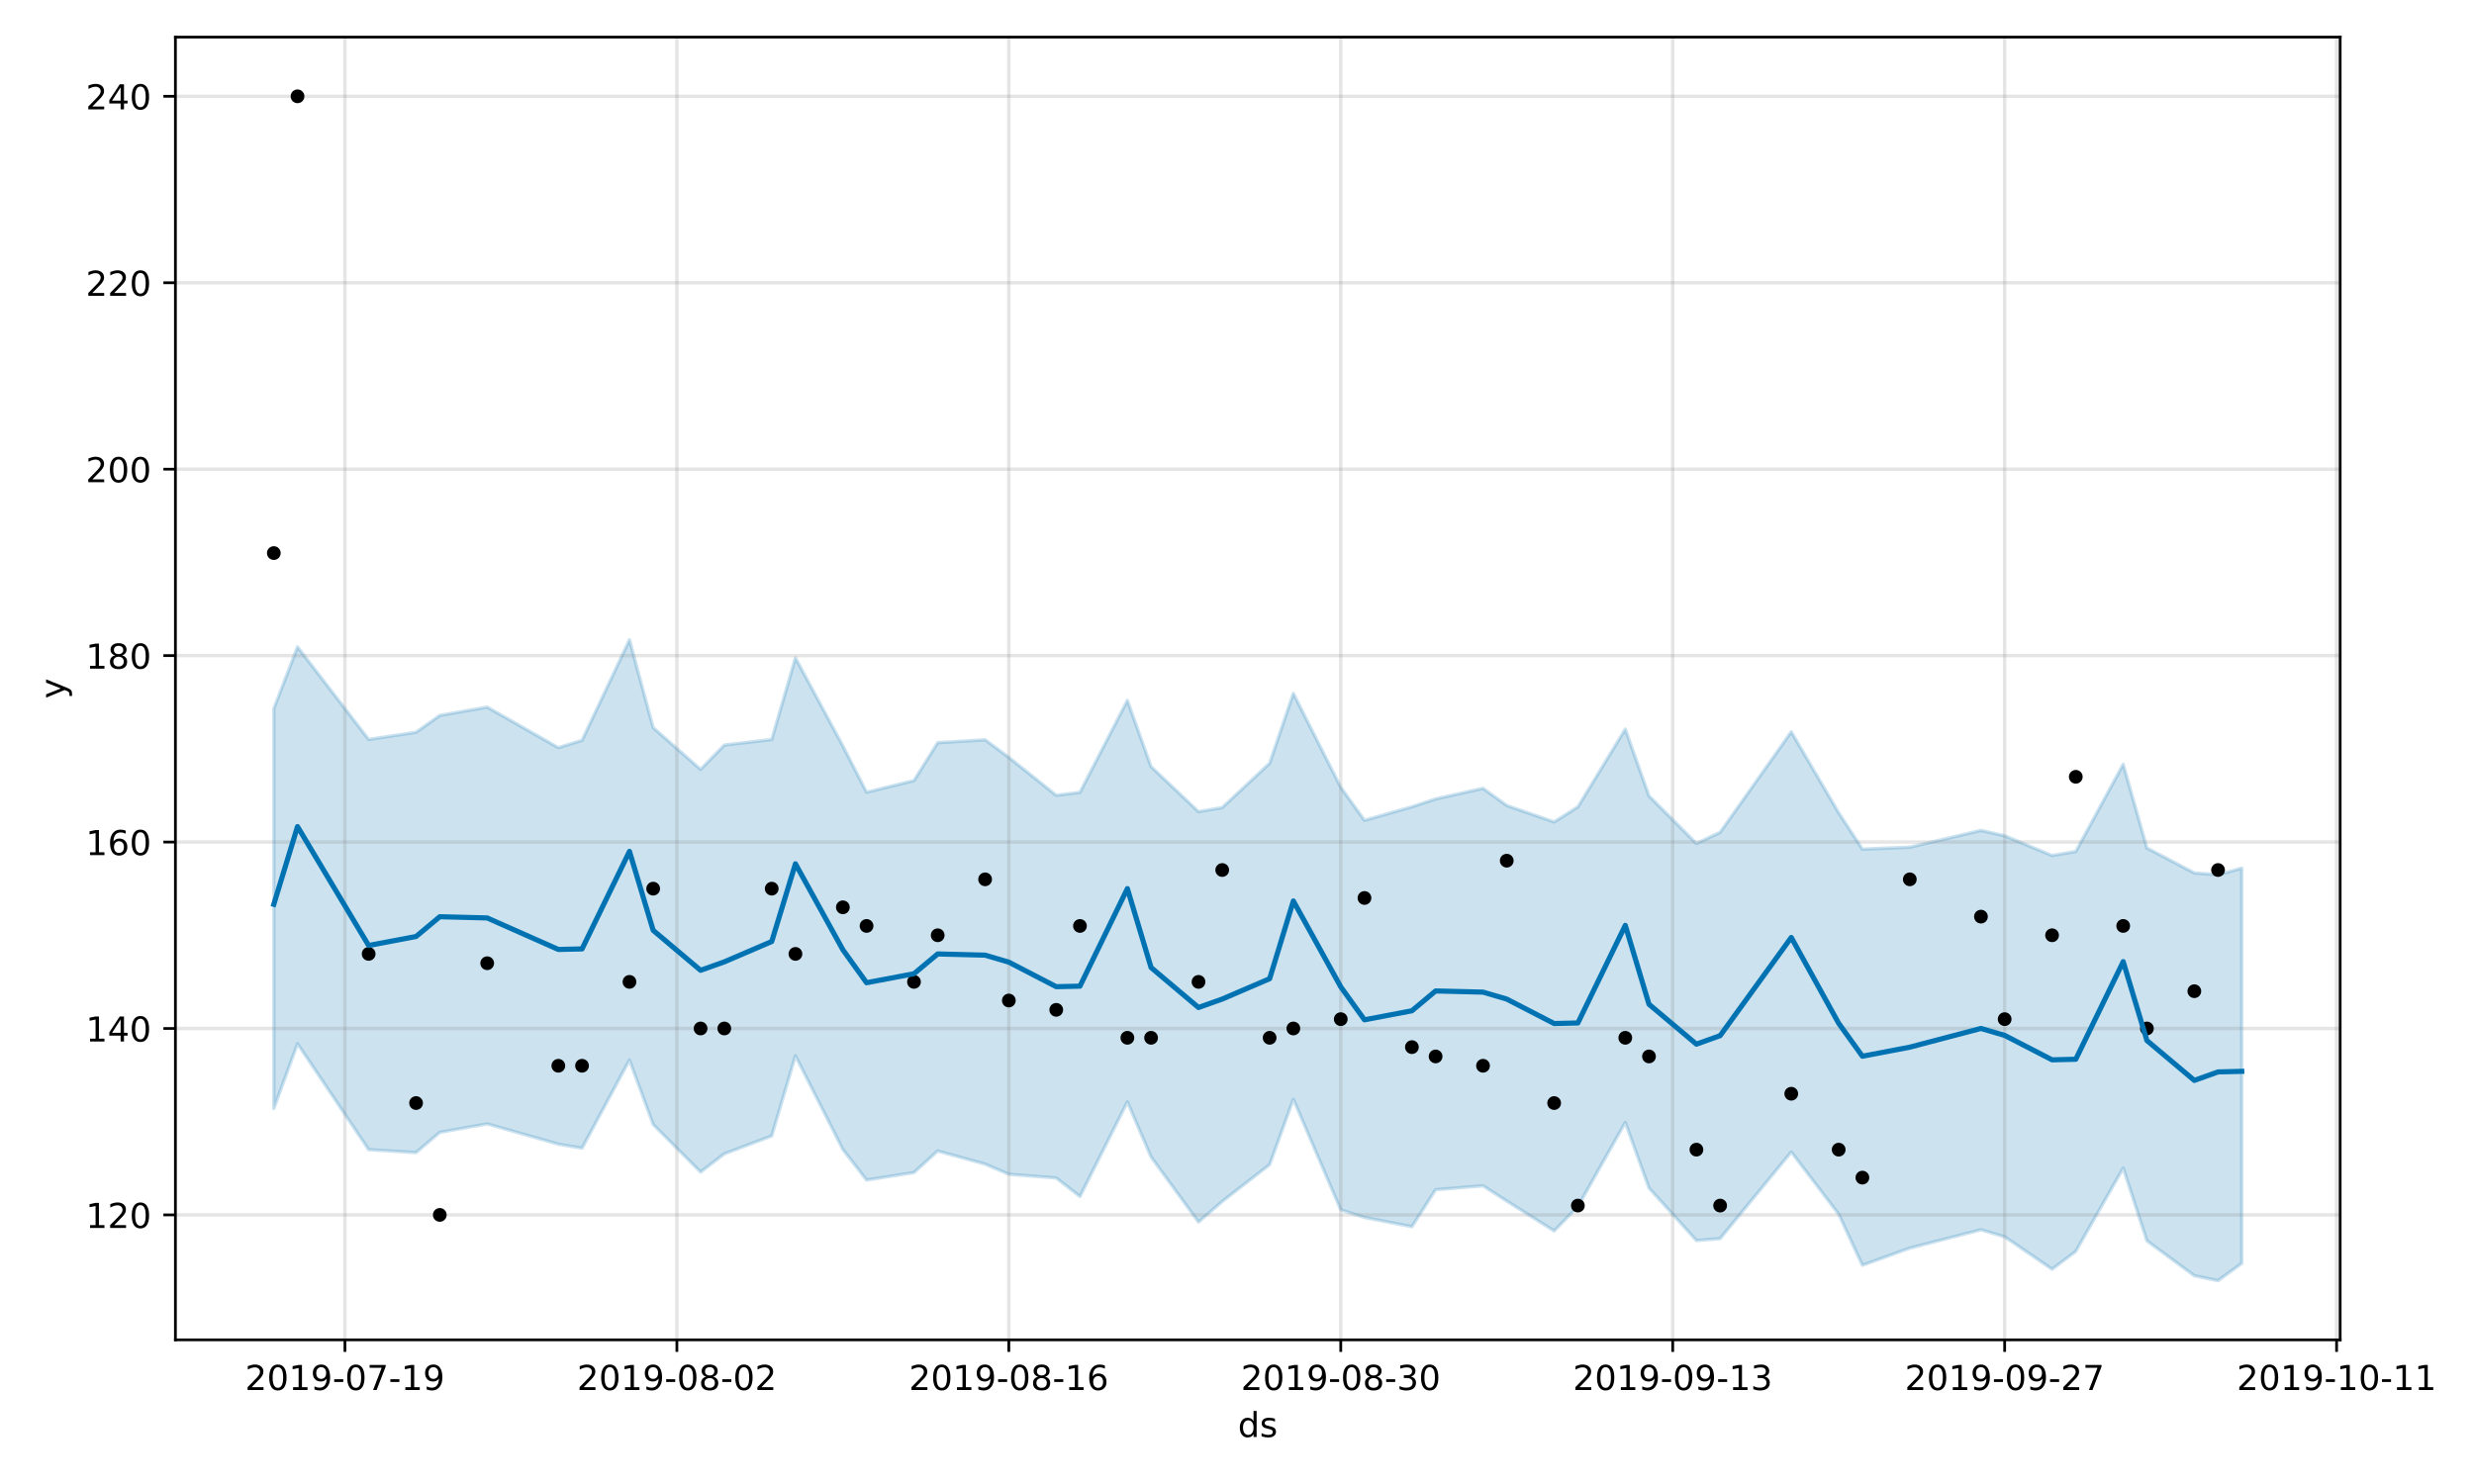 <?xml version="1.0" encoding="utf-8" standalone="no"?>
<!DOCTYPE svg PUBLIC "-//W3C//DTD SVG 1.1//EN"
  "http://www.w3.org/Graphics/SVG/1.1/DTD/svg11.dtd">
<!-- Created with matplotlib (https://matplotlib.org/) -->
<svg height="432pt" version="1.1" viewBox="0 0 720 432" width="720pt" xmlns="http://www.w3.org/2000/svg" xmlns:xlink="http://www.w3.org/1999/xlink">
 <defs>
  <style type="text/css">
*{stroke-linecap:butt;stroke-linejoin:round;}
  </style>
 </defs>
 <g id="figure_1">
  <g id="patch_1">
   <path d="M 0 432 
L 720 432 
L 720 0 
L 0 0 
z
" style="fill:#ffffff;"/>
  </g>
  <g id="axes_1">
   <g id="patch_2">
    <path d="M 51.05 390.04 
L 681.047 390.04 
L 681.047 10.8 
L 51.05 10.8 
z
" style="fill:#ffffff;"/>
   </g>
   <g id="PolyCollection_1">
    <defs>
     <path d="M 79.686 -225.701 
L 79.686 -109.311 
L 86.587 -128.158 
L 107.287 -97.334 
L 121.088 -96.481 
L 127.988 -102.36 
L 141.789 -104.833 
L 162.49 -98.928 
L 169.39 -97.758 
L 183.191 -123.416 
L 190.091 -104.647 
L 203.891 -90.817 
L 210.792 -96.109 
L 224.592 -101.331 
L 231.493 -124.649 
L 245.293 -97.382 
L 252.194 -88.491 
L 265.994 -90.661 
L 272.894 -96.938 
L 286.695 -93.129 
L 293.595 -90.168 
L 307.396 -89.085 
L 314.296 -83.702 
L 328.097 -111.225 
L 334.997 -95.184 
L 348.798 -76.267 
L 355.698 -82.25 
L 369.499 -92.973 
L 376.399 -111.992 
L 390.199 -79.81 
L 397.1 -77.593 
L 410.9 -74.901 
L 417.801 -85.668 
L 431.601 -86.803 
L 438.501 -82.373 
L 452.302 -73.669 
L 459.202 -80.745 
L 473.003 -105.248 
L 479.903 -86.163 
L 493.704 -70.879 
L 500.604 -71.436 
L 521.305 -96.656 
L 535.106 -78.544 
L 542.006 -63.683 
L 555.806 -68.672 
L 576.507 -74.007 
L 583.408 -71.965 
L 597.208 -62.529 
L 604.108 -67.732 
L 617.909 -91.957 
L 624.809 -70.795 
L 638.61 -60.624 
L 645.51 -59.198 
L 652.411 -64.226 
L 652.411 -179.263 
L 652.411 -179.263 
L 645.51 -177.356 
L 638.61 -177.875 
L 624.809 -185.147 
L 617.909 -209.513 
L 604.108 -184.124 
L 597.208 -182.955 
L 583.408 -188.7 
L 576.507 -190.262 
L 555.806 -185.375 
L 542.006 -184.811 
L 535.106 -195.391 
L 521.305 -218.961 
L 500.604 -189.704 
L 493.704 -186.452 
L 479.903 -200.297 
L 473.003 -219.75 
L 459.202 -197.113 
L 452.302 -192.725 
L 438.501 -197.513 
L 431.601 -202.511 
L 417.801 -199.422 
L 410.9 -197.135 
L 397.1 -193.204 
L 390.199 -202.812 
L 376.399 -230.144 
L 369.499 -209.814 
L 355.698 -196.905 
L 348.798 -195.722 
L 334.997 -208.816 
L 328.097 -228.11 
L 314.296 -201.341 
L 307.396 -200.479 
L 293.595 -211.529 
L 286.695 -216.639 
L 272.894 -215.8 
L 265.994 -204.767 
L 252.194 -201.375 
L 245.293 -214.857 
L 231.493 -240.487 
L 224.592 -216.728 
L 210.792 -215.118 
L 203.891 -208.028 
L 190.091 -220.175 
L 183.191 -245.734 
L 169.39 -216.485 
L 162.49 -214.353 
L 141.789 -226.152 
L 127.988 -223.74 
L 121.088 -218.834 
L 107.287 -216.756 
L 86.587 -243.677 
L 79.686 -225.701 
z
" id="m29631decfa" style="stroke:#0072b2;stroke-opacity:0.2;"/>
    </defs>
    <g clip-path="url(#p6febf52c9d)">
     <use style="fill:#0072b2;fill-opacity:0.2;stroke:#0072b2;stroke-opacity:0.2;" x="0" xlink:href="#m29631decfa" y="432"/>
    </g>
   </g>
   <g id="matplotlib.axis_1">
    <g id="xtick_1">
     <g id="line2d_1">
      <path clip-path="url(#p6febf52c9d)" d="M 100.387 390.04 
L 100.387 10.8 
" style="fill:none;stroke:#808080;stroke-linecap:square;stroke-opacity:0.2;"/>
     </g>
     <g id="line2d_2">
      <defs>
       <path d="M 0 0 
L 0 3.5 
" id="m2916751270" style="stroke:#000000;stroke-width:0.8;"/>
      </defs>
      <g>
       <use style="stroke:#000000;stroke-width:0.8;" x="100.387" xlink:href="#m2916751270" y="390.04"/>
      </g>
     </g>
     <g id="text_1">
      <!-- 2019-07-19 -->
      <defs>
       <path d="M 19.188 8.297 
L 53.609 8.297 
L 53.609 0 
L 7.328 0 
L 7.328 8.297 
Q 12.938 14.109 22.625 23.891 
Q 32.328 33.688 34.812 36.531 
Q 39.547 41.844 41.422 45.531 
Q 43.312 49.219 43.312 52.781 
Q 43.312 58.594 39.234 62.25 
Q 35.156 65.922 28.609 65.922 
Q 23.969 65.922 18.812 64.312 
Q 13.672 62.703 7.812 59.422 
L 7.812 69.391 
Q 13.766 71.781 18.938 73 
Q 24.125 74.219 28.422 74.219 
Q 39.75 74.219 46.484 68.547 
Q 53.219 62.891 53.219 53.422 
Q 53.219 48.922 51.531 44.891 
Q 49.859 40.875 45.406 35.406 
Q 44.188 33.984 37.641 27.219 
Q 31.109 20.453 19.188 8.297 
z
" id="DejaVuSans-50"/>
       <path d="M 31.781 66.406 
Q 24.172 66.406 20.328 58.906 
Q 16.5 51.422 16.5 36.375 
Q 16.5 21.391 20.328 13.891 
Q 24.172 6.391 31.781 6.391 
Q 39.453 6.391 43.281 13.891 
Q 47.125 21.391 47.125 36.375 
Q 47.125 51.422 43.281 58.906 
Q 39.453 66.406 31.781 66.406 
z
M 31.781 74.219 
Q 44.047 74.219 50.516 64.516 
Q 56.984 54.828 56.984 36.375 
Q 56.984 17.969 50.516 8.266 
Q 44.047 -1.422 31.781 -1.422 
Q 19.531 -1.422 13.062 8.266 
Q 6.594 17.969 6.594 36.375 
Q 6.594 54.828 13.062 64.516 
Q 19.531 74.219 31.781 74.219 
z
" id="DejaVuSans-48"/>
       <path d="M 12.406 8.297 
L 28.516 8.297 
L 28.516 63.922 
L 10.984 60.406 
L 10.984 69.391 
L 28.422 72.906 
L 38.281 72.906 
L 38.281 8.297 
L 54.391 8.297 
L 54.391 0 
L 12.406 0 
z
" id="DejaVuSans-49"/>
       <path d="M 10.984 1.516 
L 10.984 10.5 
Q 14.703 8.734 18.5 7.812 
Q 22.312 6.891 25.984 6.891 
Q 35.75 6.891 40.891 13.453 
Q 46.047 20.016 46.781 33.406 
Q 43.953 29.203 39.594 26.953 
Q 35.25 24.703 29.984 24.703 
Q 19.047 24.703 12.672 31.312 
Q 6.297 37.938 6.297 49.422 
Q 6.297 60.641 12.938 67.422 
Q 19.578 74.219 30.609 74.219 
Q 43.266 74.219 49.922 64.516 
Q 56.594 54.828 56.594 36.375 
Q 56.594 19.141 48.406 8.859 
Q 40.234 -1.422 26.422 -1.422 
Q 22.703 -1.422 18.891 -0.688 
Q 15.094 0.047 10.984 1.516 
z
M 30.609 32.422 
Q 37.25 32.422 41.125 36.953 
Q 45.016 41.5 45.016 49.422 
Q 45.016 57.281 41.125 61.844 
Q 37.25 66.406 30.609 66.406 
Q 23.969 66.406 20.094 61.844 
Q 16.219 57.281 16.219 49.422 
Q 16.219 41.5 20.094 36.953 
Q 23.969 32.422 30.609 32.422 
z
" id="DejaVuSans-57"/>
       <path d="M 4.891 31.391 
L 31.203 31.391 
L 31.203 23.391 
L 4.891 23.391 
z
" id="DejaVuSans-45"/>
       <path d="M 8.203 72.906 
L 55.078 72.906 
L 55.078 68.703 
L 28.609 0 
L 18.312 0 
L 43.219 64.594 
L 8.203 64.594 
z
" id="DejaVuSans-55"/>
      </defs>
      <g transform="translate(71.329 404.638)scale(0.1 -0.1)">
       <use xlink:href="#DejaVuSans-50"/>
       <use x="63.623" xlink:href="#DejaVuSans-48"/>
       <use x="127.246" xlink:href="#DejaVuSans-49"/>
       <use x="190.869" xlink:href="#DejaVuSans-57"/>
       <use x="254.492" xlink:href="#DejaVuSans-45"/>
       <use x="290.576" xlink:href="#DejaVuSans-48"/>
       <use x="354.199" xlink:href="#DejaVuSans-55"/>
       <use x="417.822" xlink:href="#DejaVuSans-45"/>
       <use x="453.906" xlink:href="#DejaVuSans-49"/>
       <use x="517.529" xlink:href="#DejaVuSans-57"/>
      </g>
     </g>
    </g>
    <g id="xtick_2">
     <g id="line2d_3">
      <path clip-path="url(#p6febf52c9d)" d="M 196.991 390.04 
L 196.991 10.8 
" style="fill:none;stroke:#808080;stroke-linecap:square;stroke-opacity:0.2;"/>
     </g>
     <g id="line2d_4">
      <g>
       <use style="stroke:#000000;stroke-width:0.8;" x="196.991" xlink:href="#m2916751270" y="390.04"/>
      </g>
     </g>
     <g id="text_2">
      <!-- 2019-08-02 -->
      <defs>
       <path d="M 31.781 34.625 
Q 24.75 34.625 20.719 30.859 
Q 16.703 27.094 16.703 20.516 
Q 16.703 13.922 20.719 10.156 
Q 24.75 6.391 31.781 6.391 
Q 38.812 6.391 42.859 10.172 
Q 46.922 13.969 46.922 20.516 
Q 46.922 27.094 42.891 30.859 
Q 38.875 34.625 31.781 34.625 
z
M 21.922 38.812 
Q 15.578 40.375 12.031 44.719 
Q 8.5 49.078 8.5 55.328 
Q 8.5 64.062 14.719 69.141 
Q 20.953 74.219 31.781 74.219 
Q 42.672 74.219 48.875 69.141 
Q 55.078 64.062 55.078 55.328 
Q 55.078 49.078 51.531 44.719 
Q 48 40.375 41.703 38.812 
Q 48.828 37.156 52.797 32.312 
Q 56.781 27.484 56.781 20.516 
Q 56.781 9.906 50.312 4.234 
Q 43.844 -1.422 31.781 -1.422 
Q 19.734 -1.422 13.25 4.234 
Q 6.781 9.906 6.781 20.516 
Q 6.781 27.484 10.781 32.312 
Q 14.797 37.156 21.922 38.812 
z
M 18.312 54.391 
Q 18.312 48.734 21.844 45.562 
Q 25.391 42.391 31.781 42.391 
Q 38.141 42.391 41.719 45.562 
Q 45.312 48.734 45.312 54.391 
Q 45.312 60.062 41.719 63.234 
Q 38.141 66.406 31.781 66.406 
Q 25.391 66.406 21.844 63.234 
Q 18.312 60.062 18.312 54.391 
z
" id="DejaVuSans-56"/>
      </defs>
      <g transform="translate(167.933 404.638)scale(0.1 -0.1)">
       <use xlink:href="#DejaVuSans-50"/>
       <use x="63.623" xlink:href="#DejaVuSans-48"/>
       <use x="127.246" xlink:href="#DejaVuSans-49"/>
       <use x="190.869" xlink:href="#DejaVuSans-57"/>
       <use x="254.492" xlink:href="#DejaVuSans-45"/>
       <use x="290.576" xlink:href="#DejaVuSans-48"/>
       <use x="354.199" xlink:href="#DejaVuSans-56"/>
       <use x="417.822" xlink:href="#DejaVuSans-45"/>
       <use x="453.906" xlink:href="#DejaVuSans-48"/>
       <use x="517.529" xlink:href="#DejaVuSans-50"/>
      </g>
     </g>
    </g>
    <g id="xtick_3">
     <g id="line2d_5">
      <path clip-path="url(#p6febf52c9d)" d="M 293.595 390.04 
L 293.595 10.8 
" style="fill:none;stroke:#808080;stroke-linecap:square;stroke-opacity:0.2;"/>
     </g>
     <g id="line2d_6">
      <g>
       <use style="stroke:#000000;stroke-width:0.8;" x="293.595" xlink:href="#m2916751270" y="390.04"/>
      </g>
     </g>
     <g id="text_3">
      <!-- 2019-08-16 -->
      <defs>
       <path d="M 33.016 40.375 
Q 26.375 40.375 22.484 35.828 
Q 18.609 31.297 18.609 23.391 
Q 18.609 15.531 22.484 10.953 
Q 26.375 6.391 33.016 6.391 
Q 39.656 6.391 43.531 10.953 
Q 47.406 15.531 47.406 23.391 
Q 47.406 31.297 43.531 35.828 
Q 39.656 40.375 33.016 40.375 
z
M 52.594 71.297 
L 52.594 62.312 
Q 48.875 64.062 45.094 64.984 
Q 41.312 65.922 37.594 65.922 
Q 27.828 65.922 22.672 59.328 
Q 17.531 52.734 16.797 39.406 
Q 19.672 43.656 24.016 45.922 
Q 28.375 48.188 33.594 48.188 
Q 44.578 48.188 50.953 41.516 
Q 57.328 34.859 57.328 23.391 
Q 57.328 12.156 50.688 5.359 
Q 44.047 -1.422 33.016 -1.422 
Q 20.359 -1.422 13.672 8.266 
Q 6.984 17.969 6.984 36.375 
Q 6.984 53.656 15.188 63.938 
Q 23.391 74.219 37.203 74.219 
Q 40.922 74.219 44.703 73.484 
Q 48.484 72.75 52.594 71.297 
z
" id="DejaVuSans-54"/>
      </defs>
      <g transform="translate(264.537 404.638)scale(0.1 -0.1)">
       <use xlink:href="#DejaVuSans-50"/>
       <use x="63.623" xlink:href="#DejaVuSans-48"/>
       <use x="127.246" xlink:href="#DejaVuSans-49"/>
       <use x="190.869" xlink:href="#DejaVuSans-57"/>
       <use x="254.492" xlink:href="#DejaVuSans-45"/>
       <use x="290.576" xlink:href="#DejaVuSans-48"/>
       <use x="354.199" xlink:href="#DejaVuSans-56"/>
       <use x="417.822" xlink:href="#DejaVuSans-45"/>
       <use x="453.906" xlink:href="#DejaVuSans-49"/>
       <use x="517.529" xlink:href="#DejaVuSans-54"/>
      </g>
     </g>
    </g>
    <g id="xtick_4">
     <g id="line2d_7">
      <path clip-path="url(#p6febf52c9d)" d="M 390.199 390.04 
L 390.199 10.8 
" style="fill:none;stroke:#808080;stroke-linecap:square;stroke-opacity:0.2;"/>
     </g>
     <g id="line2d_8">
      <g>
       <use style="stroke:#000000;stroke-width:0.8;" x="390.199" xlink:href="#m2916751270" y="390.04"/>
      </g>
     </g>
     <g id="text_4">
      <!-- 2019-08-30 -->
      <defs>
       <path d="M 40.578 39.312 
Q 47.656 37.797 51.625 33 
Q 55.609 28.219 55.609 21.188 
Q 55.609 10.406 48.188 4.484 
Q 40.766 -1.422 27.094 -1.422 
Q 22.516 -1.422 17.656 -0.516 
Q 12.797 0.391 7.625 2.203 
L 7.625 11.719 
Q 11.719 9.328 16.594 8.109 
Q 21.484 6.891 26.812 6.891 
Q 36.078 6.891 40.938 10.547 
Q 45.797 14.203 45.797 21.188 
Q 45.797 27.641 41.281 31.266 
Q 36.766 34.906 28.719 34.906 
L 20.219 34.906 
L 20.219 43.016 
L 29.109 43.016 
Q 36.375 43.016 40.234 45.922 
Q 44.094 48.828 44.094 54.297 
Q 44.094 59.906 40.109 62.906 
Q 36.141 65.922 28.719 65.922 
Q 24.656 65.922 20.016 65.031 
Q 15.375 64.156 9.812 62.312 
L 9.812 71.094 
Q 15.438 72.656 20.344 73.438 
Q 25.25 74.219 29.594 74.219 
Q 40.828 74.219 47.359 69.109 
Q 53.906 64.016 53.906 55.328 
Q 53.906 49.266 50.438 45.094 
Q 46.969 40.922 40.578 39.312 
z
" id="DejaVuSans-51"/>
      </defs>
      <g transform="translate(361.142 404.638)scale(0.1 -0.1)">
       <use xlink:href="#DejaVuSans-50"/>
       <use x="63.623" xlink:href="#DejaVuSans-48"/>
       <use x="127.246" xlink:href="#DejaVuSans-49"/>
       <use x="190.869" xlink:href="#DejaVuSans-57"/>
       <use x="254.492" xlink:href="#DejaVuSans-45"/>
       <use x="290.576" xlink:href="#DejaVuSans-48"/>
       <use x="354.199" xlink:href="#DejaVuSans-56"/>
       <use x="417.822" xlink:href="#DejaVuSans-45"/>
       <use x="453.906" xlink:href="#DejaVuSans-51"/>
       <use x="517.529" xlink:href="#DejaVuSans-48"/>
      </g>
     </g>
    </g>
    <g id="xtick_5">
     <g id="line2d_9">
      <path clip-path="url(#p6febf52c9d)" d="M 486.804 390.04 
L 486.804 10.8 
" style="fill:none;stroke:#808080;stroke-linecap:square;stroke-opacity:0.2;"/>
     </g>
     <g id="line2d_10">
      <g>
       <use style="stroke:#000000;stroke-width:0.8;" x="486.804" xlink:href="#m2916751270" y="390.04"/>
      </g>
     </g>
     <g id="text_5">
      <!-- 2019-09-13 -->
      <g transform="translate(457.746 404.638)scale(0.1 -0.1)">
       <use xlink:href="#DejaVuSans-50"/>
       <use x="63.623" xlink:href="#DejaVuSans-48"/>
       <use x="127.246" xlink:href="#DejaVuSans-49"/>
       <use x="190.869" xlink:href="#DejaVuSans-57"/>
       <use x="254.492" xlink:href="#DejaVuSans-45"/>
       <use x="290.576" xlink:href="#DejaVuSans-48"/>
       <use x="354.199" xlink:href="#DejaVuSans-57"/>
       <use x="417.822" xlink:href="#DejaVuSans-45"/>
       <use x="453.906" xlink:href="#DejaVuSans-49"/>
       <use x="517.529" xlink:href="#DejaVuSans-51"/>
      </g>
     </g>
    </g>
    <g id="xtick_6">
     <g id="line2d_11">
      <path clip-path="url(#p6febf52c9d)" d="M 583.408 390.04 
L 583.408 10.8 
" style="fill:none;stroke:#808080;stroke-linecap:square;stroke-opacity:0.2;"/>
     </g>
     <g id="line2d_12">
      <g>
       <use style="stroke:#000000;stroke-width:0.8;" x="583.408" xlink:href="#m2916751270" y="390.04"/>
      </g>
     </g>
     <g id="text_6">
      <!-- 2019-09-27 -->
      <g transform="translate(554.35 404.638)scale(0.1 -0.1)">
       <use xlink:href="#DejaVuSans-50"/>
       <use x="63.623" xlink:href="#DejaVuSans-48"/>
       <use x="127.246" xlink:href="#DejaVuSans-49"/>
       <use x="190.869" xlink:href="#DejaVuSans-57"/>
       <use x="254.492" xlink:href="#DejaVuSans-45"/>
       <use x="290.576" xlink:href="#DejaVuSans-48"/>
       <use x="354.199" xlink:href="#DejaVuSans-57"/>
       <use x="417.822" xlink:href="#DejaVuSans-45"/>
       <use x="453.906" xlink:href="#DejaVuSans-50"/>
       <use x="517.529" xlink:href="#DejaVuSans-55"/>
      </g>
     </g>
    </g>
    <g id="xtick_7">
     <g id="line2d_13">
      <path clip-path="url(#p6febf52c9d)" d="M 680.012 390.04 
L 680.012 10.8 
" style="fill:none;stroke:#808080;stroke-linecap:square;stroke-opacity:0.2;"/>
     </g>
     <g id="line2d_14">
      <g>
       <use style="stroke:#000000;stroke-width:0.8;" x="680.012" xlink:href="#m2916751270" y="390.04"/>
      </g>
     </g>
     <g id="text_7">
      <!-- 2019-10-11 -->
      <g transform="translate(650.954 404.638)scale(0.1 -0.1)">
       <use xlink:href="#DejaVuSans-50"/>
       <use x="63.623" xlink:href="#DejaVuSans-48"/>
       <use x="127.246" xlink:href="#DejaVuSans-49"/>
       <use x="190.869" xlink:href="#DejaVuSans-57"/>
       <use x="254.492" xlink:href="#DejaVuSans-45"/>
       <use x="290.576" xlink:href="#DejaVuSans-49"/>
       <use x="354.199" xlink:href="#DejaVuSans-48"/>
       <use x="417.822" xlink:href="#DejaVuSans-45"/>
       <use x="453.906" xlink:href="#DejaVuSans-49"/>
       <use x="517.529" xlink:href="#DejaVuSans-49"/>
      </g>
     </g>
    </g>
    <g id="text_8">
     <!-- ds -->
     <defs>
      <path d="M 45.406 46.391 
L 45.406 75.984 
L 54.391 75.984 
L 54.391 0 
L 45.406 0 
L 45.406 8.203 
Q 42.578 3.328 38.25 0.953 
Q 33.938 -1.422 27.875 -1.422 
Q 17.969 -1.422 11.734 6.484 
Q 5.516 14.406 5.516 27.297 
Q 5.516 40.188 11.734 48.094 
Q 17.969 56 27.875 56 
Q 33.938 56 38.25 53.625 
Q 42.578 51.266 45.406 46.391 
z
M 14.797 27.297 
Q 14.797 17.391 18.875 11.75 
Q 22.953 6.109 30.078 6.109 
Q 37.203 6.109 41.297 11.75 
Q 45.406 17.391 45.406 27.297 
Q 45.406 37.203 41.297 42.844 
Q 37.203 48.484 30.078 48.484 
Q 22.953 48.484 18.875 42.844 
Q 14.797 37.203 14.797 27.297 
z
" id="DejaVuSans-100"/>
      <path d="M 44.281 53.078 
L 44.281 44.578 
Q 40.484 46.531 36.375 47.5 
Q 32.281 48.484 27.875 48.484 
Q 21.188 48.484 17.844 46.438 
Q 14.5 44.391 14.5 40.281 
Q 14.5 37.156 16.891 35.375 
Q 19.281 33.594 26.516 31.984 
L 29.594 31.297 
Q 39.156 29.25 43.188 25.516 
Q 47.219 21.781 47.219 15.094 
Q 47.219 7.469 41.188 3.016 
Q 35.156 -1.422 24.609 -1.422 
Q 20.219 -1.422 15.453 -0.562 
Q 10.688 0.297 5.422 2 
L 5.422 11.281 
Q 10.406 8.688 15.234 7.391 
Q 20.062 6.109 24.812 6.109 
Q 31.156 6.109 34.562 8.281 
Q 37.984 10.453 37.984 14.406 
Q 37.984 18.062 35.516 20.016 
Q 33.062 21.969 24.703 23.781 
L 21.578 24.516 
Q 13.234 26.266 9.516 29.906 
Q 5.812 33.547 5.812 39.891 
Q 5.812 47.609 11.281 51.797 
Q 16.75 56 26.812 56 
Q 31.781 56 36.172 55.266 
Q 40.578 54.547 44.281 53.078 
z
" id="DejaVuSans-115"/>
     </defs>
     <g transform="translate(360.269 418.317)scale(0.1 -0.1)">
      <use xlink:href="#DejaVuSans-100"/>
      <use x="63.477" xlink:href="#DejaVuSans-115"/>
     </g>
    </g>
   </g>
   <g id="matplotlib.axis_2">
    <g id="ytick_1">
     <g id="line2d_15">
      <path clip-path="url(#p6febf52c9d)" d="M 51.05 353.666 
L 681.047 353.666 
" style="fill:none;stroke:#808080;stroke-linecap:square;stroke-opacity:0.2;"/>
     </g>
     <g id="line2d_16">
      <defs>
       <path d="M 0 0 
L -3.5 0 
" id="m16e7b6e773" style="stroke:#000000;stroke-width:0.8;"/>
      </defs>
      <g>
       <use style="stroke:#000000;stroke-width:0.8;" x="51.05" xlink:href="#m16e7b6e773" y="353.666"/>
      </g>
     </g>
     <g id="text_9">
      <!-- 120 -->
      <g transform="translate(24.962 357.465)scale(0.1 -0.1)">
       <use xlink:href="#DejaVuSans-49"/>
       <use x="63.623" xlink:href="#DejaVuSans-50"/>
       <use x="127.246" xlink:href="#DejaVuSans-48"/>
      </g>
     </g>
    </g>
    <g id="ytick_2">
     <g id="line2d_17">
      <path clip-path="url(#p6febf52c9d)" d="M 51.05 299.395 
L 681.047 299.395 
" style="fill:none;stroke:#808080;stroke-linecap:square;stroke-opacity:0.2;"/>
     </g>
     <g id="line2d_18">
      <g>
       <use style="stroke:#000000;stroke-width:0.8;" x="51.05" xlink:href="#m16e7b6e773" y="299.395"/>
      </g>
     </g>
     <g id="text_10">
      <!-- 140 -->
      <defs>
       <path d="M 37.797 64.312 
L 12.891 25.391 
L 37.797 25.391 
z
M 35.203 72.906 
L 47.609 72.906 
L 47.609 25.391 
L 58.016 25.391 
L 58.016 17.188 
L 47.609 17.188 
L 47.609 0 
L 37.797 0 
L 37.797 17.188 
L 4.891 17.188 
L 4.891 26.703 
z
" id="DejaVuSans-52"/>
      </defs>
      <g transform="translate(24.962 303.194)scale(0.1 -0.1)">
       <use xlink:href="#DejaVuSans-49"/>
       <use x="63.623" xlink:href="#DejaVuSans-52"/>
       <use x="127.246" xlink:href="#DejaVuSans-48"/>
      </g>
     </g>
    </g>
    <g id="ytick_3">
     <g id="line2d_19">
      <path clip-path="url(#p6febf52c9d)" d="M 51.05 245.123 
L 681.047 245.123 
" style="fill:none;stroke:#808080;stroke-linecap:square;stroke-opacity:0.2;"/>
     </g>
     <g id="line2d_20">
      <g>
       <use style="stroke:#000000;stroke-width:0.8;" x="51.05" xlink:href="#m16e7b6e773" y="245.123"/>
      </g>
     </g>
     <g id="text_11">
      <!-- 160 -->
      <g transform="translate(24.962 248.923)scale(0.1 -0.1)">
       <use xlink:href="#DejaVuSans-49"/>
       <use x="63.623" xlink:href="#DejaVuSans-54"/>
       <use x="127.246" xlink:href="#DejaVuSans-48"/>
      </g>
     </g>
    </g>
    <g id="ytick_4">
     <g id="line2d_21">
      <path clip-path="url(#p6febf52c9d)" d="M 51.05 190.852 
L 681.047 190.852 
" style="fill:none;stroke:#808080;stroke-linecap:square;stroke-opacity:0.2;"/>
     </g>
     <g id="line2d_22">
      <g>
       <use style="stroke:#000000;stroke-width:0.8;" x="51.05" xlink:href="#m16e7b6e773" y="190.852"/>
      </g>
     </g>
     <g id="text_12">
      <!-- 180 -->
      <g transform="translate(24.962 194.651)scale(0.1 -0.1)">
       <use xlink:href="#DejaVuSans-49"/>
       <use x="63.623" xlink:href="#DejaVuSans-56"/>
       <use x="127.246" xlink:href="#DejaVuSans-48"/>
      </g>
     </g>
    </g>
    <g id="ytick_5">
     <g id="line2d_23">
      <path clip-path="url(#p6febf52c9d)" d="M 51.05 136.581 
L 681.047 136.581 
" style="fill:none;stroke:#808080;stroke-linecap:square;stroke-opacity:0.2;"/>
     </g>
     <g id="line2d_24">
      <g>
       <use style="stroke:#000000;stroke-width:0.8;" x="51.05" xlink:href="#m16e7b6e773" y="136.581"/>
      </g>
     </g>
     <g id="text_13">
      <!-- 200 -->
      <g transform="translate(24.962 140.38)scale(0.1 -0.1)">
       <use xlink:href="#DejaVuSans-50"/>
       <use x="63.623" xlink:href="#DejaVuSans-48"/>
       <use x="127.246" xlink:href="#DejaVuSans-48"/>
      </g>
     </g>
    </g>
    <g id="ytick_6">
     <g id="line2d_25">
      <path clip-path="url(#p6febf52c9d)" d="M 51.05 82.309 
L 681.047 82.309 
" style="fill:none;stroke:#808080;stroke-linecap:square;stroke-opacity:0.2;"/>
     </g>
     <g id="line2d_26">
      <g>
       <use style="stroke:#000000;stroke-width:0.8;" x="51.05" xlink:href="#m16e7b6e773" y="82.309"/>
      </g>
     </g>
     <g id="text_14">
      <!-- 220 -->
      <g transform="translate(24.962 86.109)scale(0.1 -0.1)">
       <use xlink:href="#DejaVuSans-50"/>
       <use x="63.623" xlink:href="#DejaVuSans-50"/>
       <use x="127.246" xlink:href="#DejaVuSans-48"/>
      </g>
     </g>
    </g>
    <g id="ytick_7">
     <g id="line2d_27">
      <path clip-path="url(#p6febf52c9d)" d="M 51.05 28.038 
L 681.047 28.038 
" style="fill:none;stroke:#808080;stroke-linecap:square;stroke-opacity:0.2;"/>
     </g>
     <g id="line2d_28">
      <g>
       <use style="stroke:#000000;stroke-width:0.8;" x="51.05" xlink:href="#m16e7b6e773" y="28.038"/>
      </g>
     </g>
     <g id="text_15">
      <!-- 240 -->
      <g transform="translate(24.962 31.837)scale(0.1 -0.1)">
       <use xlink:href="#DejaVuSans-50"/>
       <use x="63.623" xlink:href="#DejaVuSans-52"/>
       <use x="127.246" xlink:href="#DejaVuSans-48"/>
      </g>
     </g>
    </g>
    <g id="text_16">
     <!-- y -->
     <defs>
      <path d="M 32.172 -5.078 
Q 28.375 -14.844 24.75 -17.812 
Q 21.141 -20.797 15.094 -20.797 
L 7.906 -20.797 
L 7.906 -13.281 
L 13.188 -13.281 
Q 16.891 -13.281 18.938 -11.516 
Q 21 -9.766 23.484 -3.219 
L 25.094 0.875 
L 2.984 54.688 
L 12.5 54.688 
L 29.594 11.922 
L 46.688 54.688 
L 56.203 54.688 
z
" id="DejaVuSans-121"/>
     </defs>
     <g transform="translate(18.883 203.379)rotate(-90)scale(0.1 -0.1)">
      <use xlink:href="#DejaVuSans-121"/>
     </g>
    </g>
   </g>
   <g id="line2d_29">
    <defs>
     <path d="M 0 1.5 
C 0.398 1.5 0.779 1.342 1.061 1.061 
C 1.342 0.779 1.5 0.398 1.5 0 
C 1.5 -0.398 1.342 -0.779 1.061 -1.061 
C 0.779 -1.342 0.398 -1.5 0 -1.5 
C -0.398 -1.5 -0.779 -1.342 -1.061 -1.061 
C -1.342 -0.779 -1.5 -0.398 -1.5 0 
C -1.5 0.398 -1.342 0.779 -1.061 1.061 
C -0.779 1.342 -0.398 1.5 0 1.5 
z
" id="m949a74ef15" style="stroke:#000000;"/>
    </defs>
    <g clip-path="url(#p6febf52c9d)">
     <use style="stroke:#000000;" x="79.686" xlink:href="#m949a74ef15" y="161.003"/>
     <use style="stroke:#000000;" x="86.587" xlink:href="#m949a74ef15" y="28.038"/>
     <use style="stroke:#000000;" x="107.287" xlink:href="#m949a74ef15" y="277.686"/>
     <use style="stroke:#000000;" x="121.088" xlink:href="#m949a74ef15" y="321.103"/>
     <use style="stroke:#000000;" x="127.988" xlink:href="#m949a74ef15" y="353.666"/>
     <use style="stroke:#000000;" x="141.789" xlink:href="#m949a74ef15" y="280.4"/>
     <use style="stroke:#000000;" x="162.49" xlink:href="#m949a74ef15" y="310.249"/>
     <use style="stroke:#000000;" x="169.39" xlink:href="#m949a74ef15" y="310.249"/>
     <use style="stroke:#000000;" x="183.191" xlink:href="#m949a74ef15" y="285.827"/>
     <use style="stroke:#000000;" x="190.091" xlink:href="#m949a74ef15" y="258.691"/>
     <use style="stroke:#000000;" x="203.891" xlink:href="#m949a74ef15" y="299.395"/>
     <use style="stroke:#000000;" x="210.792" xlink:href="#m949a74ef15" y="299.395"/>
     <use style="stroke:#000000;" x="224.592" xlink:href="#m949a74ef15" y="258.691"/>
     <use style="stroke:#000000;" x="231.493" xlink:href="#m949a74ef15" y="277.686"/>
     <use style="stroke:#000000;" x="245.293" xlink:href="#m949a74ef15" y="264.118"/>
     <use style="stroke:#000000;" x="252.194" xlink:href="#m949a74ef15" y="269.545"/>
     <use style="stroke:#000000;" x="265.994" xlink:href="#m949a74ef15" y="285.827"/>
     <use style="stroke:#000000;" x="272.894" xlink:href="#m949a74ef15" y="272.259"/>
     <use style="stroke:#000000;" x="286.695" xlink:href="#m949a74ef15" y="255.978"/>
     <use style="stroke:#000000;" x="293.595" xlink:href="#m949a74ef15" y="291.254"/>
     <use style="stroke:#000000;" x="307.396" xlink:href="#m949a74ef15" y="293.967"/>
     <use style="stroke:#000000;" x="314.296" xlink:href="#m949a74ef15" y="269.545"/>
     <use style="stroke:#000000;" x="328.097" xlink:href="#m949a74ef15" y="302.108"/>
     <use style="stroke:#000000;" x="334.997" xlink:href="#m949a74ef15" y="302.108"/>
     <use style="stroke:#000000;" x="348.798" xlink:href="#m949a74ef15" y="285.827"/>
     <use style="stroke:#000000;" x="355.698" xlink:href="#m949a74ef15" y="253.264"/>
     <use style="stroke:#000000;" x="369.499" xlink:href="#m949a74ef15" y="302.108"/>
     <use style="stroke:#000000;" x="376.399" xlink:href="#m949a74ef15" y="299.395"/>
     <use style="stroke:#000000;" x="390.199" xlink:href="#m949a74ef15" y="296.681"/>
     <use style="stroke:#000000;" x="397.1" xlink:href="#m949a74ef15" y="261.405"/>
     <use style="stroke:#000000;" x="410.9" xlink:href="#m949a74ef15" y="304.822"/>
     <use style="stroke:#000000;" x="417.801" xlink:href="#m949a74ef15" y="307.535"/>
     <use style="stroke:#000000;" x="431.601" xlink:href="#m949a74ef15" y="310.249"/>
     <use style="stroke:#000000;" x="438.501" xlink:href="#m949a74ef15" y="250.55"/>
     <use style="stroke:#000000;" x="452.302" xlink:href="#m949a74ef15" y="321.103"/>
     <use style="stroke:#000000;" x="459.202" xlink:href="#m949a74ef15" y="350.952"/>
     <use style="stroke:#000000;" x="473.003" xlink:href="#m949a74ef15" y="302.108"/>
     <use style="stroke:#000000;" x="479.903" xlink:href="#m949a74ef15" y="307.535"/>
     <use style="stroke:#000000;" x="493.704" xlink:href="#m949a74ef15" y="334.671"/>
     <use style="stroke:#000000;" x="500.604" xlink:href="#m949a74ef15" y="350.952"/>
     <use style="stroke:#000000;" x="521.305" xlink:href="#m949a74ef15" y="318.39"/>
     <use style="stroke:#000000;" x="535.106" xlink:href="#m949a74ef15" y="334.671"/>
     <use style="stroke:#000000;" x="542.006" xlink:href="#m949a74ef15" y="342.812"/>
     <use style="stroke:#000000;" x="555.806" xlink:href="#m949a74ef15" y="255.978"/>
     <use style="stroke:#000000;" x="576.507" xlink:href="#m949a74ef15" y="266.832"/>
     <use style="stroke:#000000;" x="583.408" xlink:href="#m949a74ef15" y="296.681"/>
     <use style="stroke:#000000;" x="597.208" xlink:href="#m949a74ef15" y="272.259"/>
     <use style="stroke:#000000;" x="604.108" xlink:href="#m949a74ef15" y="226.128"/>
     <use style="stroke:#000000;" x="617.909" xlink:href="#m949a74ef15" y="269.545"/>
     <use style="stroke:#000000;" x="624.809" xlink:href="#m949a74ef15" y="299.395"/>
     <use style="stroke:#000000;" x="638.61" xlink:href="#m949a74ef15" y="288.54"/>
     <use style="stroke:#000000;" x="645.51" xlink:href="#m949a74ef15" y="253.264"/>
    </g>
   </g>
   <g id="line2d_30">
    <path clip-path="url(#p6febf52c9d)" d="M 79.686 263.249 
L 86.587 240.623 
L 107.287 275.239 
L 121.088 272.624 
L 127.988 266.861 
L 141.789 267.215 
L 162.49 276.392 
L 169.39 276.236 
L 183.191 247.848 
L 190.091 270.827 
L 203.891 282.463 
L 210.792 280.005 
L 224.592 274.086 
L 231.493 251.46 
L 245.293 276.474 
L 252.194 286.076 
L 265.994 283.461 
L 272.894 277.698 
L 286.695 278.052 
L 293.595 280.086 
L 307.396 287.229 
L 314.296 287.073 
L 328.097 258.683 
L 334.997 281.661 
L 348.798 293.293 
L 355.698 290.832 
L 369.499 284.909 
L 376.399 262.278 
L 390.199 287.279 
L 397.1 296.874 
L 410.9 294.244 
L 417.801 288.473 
L 431.601 288.811 
L 438.501 290.835 
L 452.302 297.959 
L 459.202 297.791 
L 473.003 269.379 
L 479.903 292.346 
L 493.704 303.958 
L 500.604 301.486 
L 521.305 272.901 
L 535.106 297.888 
L 542.006 307.476 
L 555.806 304.835 
L 576.507 299.385 
L 583.408 301.406 
L 597.208 308.522 
L 604.108 308.353 
L 617.909 279.937 
L 624.809 302.903 
L 638.61 314.513 
L 645.51 312.04 
L 652.411 311.871 
" style="fill:none;stroke:#0072b2;stroke-linecap:square;stroke-width:1.5;"/>
   </g>
   <g id="patch_3">
    <path d="M 51.05 390.04 
L 51.05 10.8 
" style="fill:none;stroke:#000000;stroke-linecap:square;stroke-linejoin:miter;stroke-width:0.8;"/>
   </g>
   <g id="patch_4">
    <path d="M 681.047 390.04 
L 681.047 10.8 
" style="fill:none;stroke:#000000;stroke-linecap:square;stroke-linejoin:miter;stroke-width:0.8;"/>
   </g>
   <g id="patch_5">
    <path d="M 51.05 390.04 
L 681.047 390.04 
" style="fill:none;stroke:#000000;stroke-linecap:square;stroke-linejoin:miter;stroke-width:0.8;"/>
   </g>
   <g id="patch_6">
    <path d="M 51.05 10.8 
L 681.047 10.8 
" style="fill:none;stroke:#000000;stroke-linecap:square;stroke-linejoin:miter;stroke-width:0.8;"/>
   </g>
  </g>
 </g>
 <defs>
  <clipPath id="p6febf52c9d">
   <rect height="379.24" width="629.997" x="51.05" y="10.8"/>
  </clipPath>
 </defs>
</svg>
